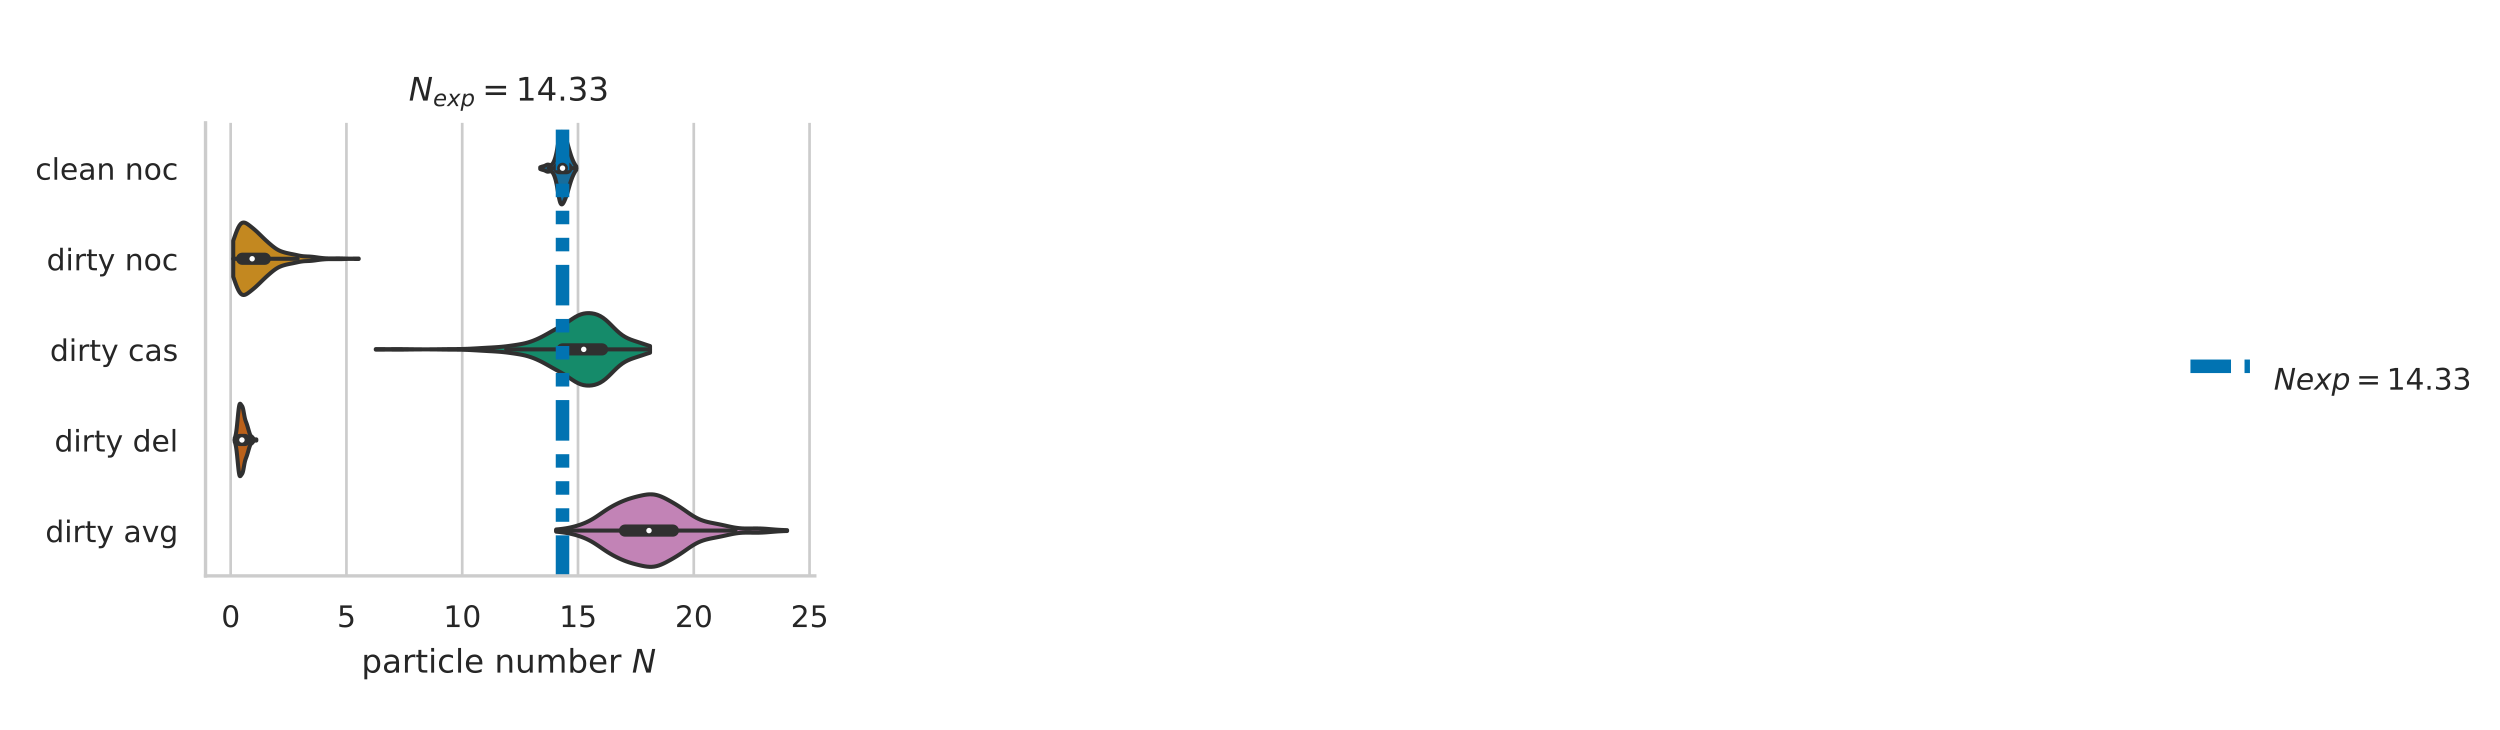 <?xml version="1.0" encoding="UTF-8"?>
<svg xmlns="http://www.w3.org/2000/svg" xmlns:xlink="http://www.w3.org/1999/xlink" width="739.44" height="216" viewBox="0 0 739.44 216">
<rect x="0" y="0" width="739.44" height="216" fill="#808080" stroke="none"/>
<defs>
<g>
<g id="glyph-0-0">
<path d="M 2.797 -5.844 C 2.348 -5.844 2.016 -5.625 1.785 -5.184 C 1.559 -4.742 1.453 -4.082 1.453 -3.203 C 1.453 -2.324 1.559 -1.664 1.785 -1.223 C 2.016 -0.781 2.348 -0.562 2.797 -0.562 C 3.246 -0.562 3.582 -0.781 3.809 -1.223 C 4.031 -1.664 4.145 -2.324 4.145 -3.203 C 4.145 -4.082 4.031 -4.742 3.809 -5.184 C 3.582 -5.625 3.246 -5.844 2.797 -5.844 Z M 2.797 -6.531 C 3.512 -6.531 4.059 -6.238 4.445 -5.676 C 4.824 -5.105 5.016 -4.277 5.016 -3.203 C 5.016 -2.121 4.824 -1.293 4.445 -0.73 C 4.059 -0.168 3.512 0.113 2.789 0.113 C 2.066 0.113 1.523 -0.168 1.145 -0.73 C 0.766 -1.293 0.582 -2.121 0.582 -3.203 C 0.582 -4.277 0.766 -5.105 1.145 -5.676 C 1.523 -6.238 2.078 -6.531 2.797 -6.531 Z M 2.797 -6.531 "/>
</g>
<g id="glyph-0-1">
<path d="M 0.949 -6.414 L 4.355 -6.414 L 4.355 -5.684 L 1.742 -5.684 L 1.742 -4.109 C 1.867 -4.152 1.996 -4.188 2.121 -4.207 C 2.242 -4.223 2.375 -4.242 2.5 -4.242 C 3.211 -4.242 3.773 -4.039 4.199 -3.652 C 4.621 -3.258 4.832 -2.727 4.832 -2.059 C 4.832 -1.363 4.609 -0.828 4.18 -0.449 C 3.75 -0.07 3.141 0.113 2.367 0.113 C 2.094 0.113 1.82 0.09 1.539 0.055 C 1.258 0.008 0.977 -0.055 0.676 -0.148 L 0.676 -1.02 C 0.934 -0.879 1.195 -0.773 1.477 -0.703 C 1.75 -0.633 2.043 -0.605 2.348 -0.605 C 2.844 -0.605 3.238 -0.73 3.527 -0.996 C 3.809 -1.258 3.961 -1.609 3.961 -2.059 C 3.961 -2.5 3.809 -2.852 3.527 -3.113 C 3.238 -3.379 2.844 -3.512 2.348 -3.512 C 2.121 -3.512 1.883 -3.484 1.656 -3.434 C 1.426 -3.379 1.188 -3.301 0.949 -3.195 Z M 0.949 -6.414 "/>
</g>
<g id="glyph-0-2">
<path d="M 1.09 -0.73 L 2.508 -0.73 L 2.508 -5.625 L 0.969 -5.316 L 0.969 -6.105 L 2.5 -6.414 L 3.371 -6.414 L 3.371 -0.73 L 4.789 -0.73 L 4.789 0 L 1.09 0 Z M 1.09 -0.73 "/>
</g>
<g id="glyph-0-3">
<path d="M 1.691 -0.73 L 4.719 -0.73 L 4.719 0 L 0.641 0 L 0.641 -0.73 C 0.969 -1.066 1.418 -1.523 1.988 -2.102 C 2.551 -2.676 2.914 -3.043 3.062 -3.211 C 3.344 -3.52 3.539 -3.785 3.645 -4.004 C 3.75 -4.215 3.809 -4.434 3.809 -4.645 C 3.809 -4.98 3.688 -5.262 3.449 -5.473 C 3.211 -5.684 2.902 -5.801 2.516 -5.801 C 2.242 -5.801 1.953 -5.746 1.656 -5.66 C 1.355 -5.562 1.031 -5.422 0.688 -5.227 L 0.688 -6.105 C 1.039 -6.246 1.363 -6.355 1.664 -6.426 C 1.961 -6.496 2.242 -6.531 2.5 -6.531 C 3.16 -6.531 3.688 -6.363 4.082 -6.027 C 4.48 -5.695 4.68 -5.254 4.68 -4.699 C 4.68 -4.434 4.629 -4.18 4.531 -3.953 C 4.434 -3.715 4.258 -3.434 3.996 -3.113 C 3.926 -3.027 3.695 -2.789 3.309 -2.395 C 2.922 -1.996 2.387 -1.441 1.691 -0.73 Z M 1.691 -0.73 "/>
</g>
<g id="glyph-0-4">
<path d="M 4.293 -4.629 L 4.293 -3.891 C 4.066 -4.012 3.844 -4.102 3.617 -4.164 C 3.387 -4.223 3.168 -4.258 2.938 -4.258 C 2.43 -4.258 2.023 -4.094 1.742 -3.766 C 1.461 -3.441 1.32 -2.984 1.32 -2.402 C 1.32 -1.812 1.461 -1.355 1.742 -1.031 C 2.023 -0.703 2.43 -0.547 2.938 -0.547 C 3.168 -0.547 3.387 -0.57 3.617 -0.633 C 3.844 -0.695 4.066 -0.793 4.293 -0.914 L 4.293 -0.184 C 4.066 -0.078 3.836 0 3.609 0.043 C 3.371 0.09 3.113 0.113 2.852 0.113 C 2.129 0.113 1.547 -0.105 1.125 -0.562 C 0.695 -1.012 0.484 -1.629 0.484 -2.402 C 0.484 -3.188 0.695 -3.801 1.125 -4.25 C 1.559 -4.699 2.148 -4.93 2.902 -4.93 C 3.152 -4.93 3.387 -4.902 3.617 -4.848 C 3.844 -4.797 4.074 -4.727 4.293 -4.629 Z M 4.293 -4.629 "/>
</g>
<g id="glyph-0-5">
<path d="M 0.828 -6.688 L 1.621 -6.688 L 1.621 0 L 0.828 0 Z M 0.828 -6.688 "/>
</g>
<g id="glyph-0-6">
<path d="M 4.945 -2.605 L 4.945 -2.219 L 1.312 -2.219 C 1.348 -1.672 1.504 -1.25 1.805 -0.969 C 2.094 -0.688 2.5 -0.547 3.027 -0.547 C 3.328 -0.547 3.625 -0.582 3.906 -0.652 C 4.188 -0.723 4.48 -0.836 4.762 -0.996 L 4.762 -0.246 C 4.48 -0.125 4.188 -0.027 3.891 0.027 C 3.59 0.078 3.281 0.113 2.984 0.113 C 2.207 0.113 1.602 -0.105 1.152 -0.547 C 0.703 -0.984 0.484 -1.594 0.484 -2.359 C 0.484 -3.141 0.695 -3.766 1.117 -4.234 C 1.539 -4.691 2.121 -4.93 2.844 -4.93 C 3.492 -4.93 4.004 -4.719 4.383 -4.305 C 4.754 -3.879 4.945 -3.316 4.945 -2.605 Z M 4.152 -2.832 C 4.145 -3.266 4.023 -3.609 3.793 -3.871 C 3.555 -4.129 3.238 -4.258 2.852 -4.258 C 2.41 -4.258 2.059 -4.129 1.797 -3.879 C 1.531 -3.633 1.371 -3.281 1.336 -2.832 Z M 4.152 -2.832 "/>
</g>
<g id="glyph-0-7">
<path d="M 3.02 -2.422 C 2.375 -2.422 1.938 -2.34 1.691 -2.199 C 1.441 -2.051 1.32 -1.805 1.32 -1.453 C 1.32 -1.172 1.406 -0.941 1.594 -0.781 C 1.777 -0.617 2.031 -0.535 2.348 -0.535 C 2.789 -0.535 3.141 -0.688 3.406 -1.004 C 3.668 -1.312 3.801 -1.727 3.801 -2.242 L 3.801 -2.422 Z M 4.594 -2.746 L 4.594 0 L 3.801 0 L 3.801 -0.73 C 3.617 -0.43 3.387 -0.219 3.125 -0.09 C 2.859 0.043 2.527 0.113 2.137 0.113 C 1.645 0.113 1.25 -0.02 0.961 -0.289 C 0.668 -0.562 0.527 -0.934 0.527 -1.398 C 0.527 -1.938 0.703 -2.34 1.074 -2.621 C 1.434 -2.895 1.973 -3.035 2.691 -3.035 L 3.801 -3.035 L 3.801 -3.113 C 3.801 -3.477 3.68 -3.758 3.441 -3.961 C 3.203 -4.152 2.867 -4.258 2.438 -4.258 C 2.156 -4.258 1.891 -4.223 1.629 -4.152 C 1.363 -4.082 1.117 -3.988 0.879 -3.863 L 0.879 -4.594 C 1.16 -4.699 1.441 -4.789 1.715 -4.84 C 1.988 -4.895 2.254 -4.93 2.516 -4.93 C 3.211 -4.93 3.73 -4.742 4.074 -4.383 C 4.418 -4.023 4.594 -3.477 4.594 -2.746 Z M 4.594 -2.746 "/>
</g>
<g id="glyph-0-8">
<path d="M 4.832 -2.902 L 4.832 0 L 4.039 0 L 4.039 -2.879 C 4.039 -3.336 3.941 -3.668 3.766 -3.898 C 3.59 -4.129 3.328 -4.242 2.973 -4.242 C 2.543 -4.242 2.207 -4.102 1.961 -3.828 C 1.715 -3.555 1.594 -3.188 1.594 -2.719 L 1.594 0 L 0.801 0 L 0.801 -4.812 L 1.594 -4.812 L 1.594 -4.066 C 1.777 -4.348 1.996 -4.566 2.262 -4.707 C 2.516 -4.848 2.816 -4.93 3.152 -4.93 C 3.695 -4.93 4.117 -4.754 4.398 -4.41 C 4.68 -4.066 4.832 -3.562 4.832 -2.902 Z M 4.832 -2.902 "/>
</g>
<g id="glyph-0-9">
</g>
<g id="glyph-0-10">
<path d="M 2.691 -4.258 C 2.27 -4.258 1.938 -4.094 1.691 -3.758 C 1.441 -3.422 1.32 -2.973 1.32 -2.402 C 1.32 -1.82 1.434 -1.371 1.68 -1.039 C 1.926 -0.703 2.262 -0.547 2.691 -0.547 C 3.113 -0.547 3.449 -0.703 3.695 -1.039 C 3.941 -1.371 4.066 -1.82 4.066 -2.402 C 4.066 -2.965 3.941 -3.422 3.695 -3.758 C 3.449 -4.094 3.113 -4.258 2.691 -4.258 Z M 2.691 -4.93 C 3.379 -4.93 3.914 -4.699 4.312 -4.258 C 4.699 -3.809 4.902 -3.195 4.902 -2.402 C 4.902 -1.609 4.699 -0.996 4.312 -0.555 C 3.914 -0.105 3.379 0.113 2.691 0.113 C 1.996 0.113 1.453 -0.105 1.066 -0.555 C 0.676 -0.996 0.484 -1.609 0.484 -2.402 C 0.484 -3.195 0.676 -3.809 1.066 -4.258 C 1.453 -4.699 1.996 -4.93 2.691 -4.93 Z M 2.691 -4.93 "/>
</g>
<g id="glyph-0-11">
<path d="M 3.996 -4.082 L 3.996 -6.688 L 4.789 -6.688 L 4.789 0 L 3.996 0 L 3.996 -0.723 C 3.828 -0.43 3.617 -0.219 3.363 -0.09 C 3.105 0.043 2.809 0.113 2.457 0.113 C 1.875 0.113 1.398 -0.113 1.031 -0.57 C 0.66 -1.031 0.484 -1.645 0.484 -2.402 C 0.484 -3.16 0.66 -3.766 1.031 -4.234 C 1.398 -4.691 1.875 -4.93 2.457 -4.93 C 2.809 -4.93 3.105 -4.859 3.363 -4.719 C 3.617 -4.574 3.828 -4.363 3.996 -4.082 Z M 1.301 -2.402 C 1.301 -1.82 1.418 -1.363 1.656 -1.031 C 1.891 -0.695 2.219 -0.535 2.641 -0.535 C 3.062 -0.535 3.387 -0.695 3.633 -1.031 C 3.871 -1.363 3.996 -1.82 3.996 -2.402 C 3.996 -2.984 3.871 -3.434 3.633 -3.766 C 3.387 -4.102 3.062 -4.27 2.641 -4.27 C 2.219 -4.27 1.891 -4.102 1.656 -3.766 C 1.418 -3.434 1.301 -2.984 1.301 -2.402 Z M 1.301 -2.402 "/>
</g>
<g id="glyph-0-12">
<path d="M 0.828 -4.812 L 1.621 -4.812 L 1.621 0 L 0.828 0 Z M 0.828 -6.688 L 1.621 -6.688 L 1.621 -5.684 L 0.828 -5.684 Z M 0.828 -6.688 "/>
</g>
<g id="glyph-0-13">
<path d="M 3.617 -4.074 C 3.527 -4.129 3.434 -4.164 3.328 -4.188 C 3.223 -4.207 3.105 -4.223 2.984 -4.223 C 2.535 -4.223 2.191 -4.074 1.953 -3.785 C 1.707 -3.492 1.594 -3.078 1.594 -2.535 L 1.594 0 L 0.801 0 L 0.801 -4.812 L 1.594 -4.812 L 1.594 -4.066 C 1.75 -4.355 1.973 -4.574 2.234 -4.719 C 2.5 -4.859 2.824 -4.93 3.211 -4.93 C 3.266 -4.93 3.328 -4.918 3.398 -4.918 C 3.457 -4.91 3.527 -4.902 3.617 -4.883 Z M 3.617 -4.074 "/>
</g>
<g id="glyph-0-14">
<path d="M 1.609 -6.176 L 1.609 -4.812 L 3.238 -4.812 L 3.238 -4.199 L 1.609 -4.199 L 1.609 -1.586 C 1.609 -1.188 1.664 -0.934 1.77 -0.828 C 1.875 -0.711 2.094 -0.66 2.43 -0.66 L 3.238 -0.66 L 3.238 0 L 2.43 0 C 1.812 0 1.391 -0.113 1.16 -0.344 C 0.934 -0.57 0.82 -0.984 0.82 -1.586 L 0.82 -4.199 L 0.238 -4.199 L 0.238 -4.812 L 0.82 -4.812 L 0.82 -6.176 Z M 1.609 -6.176 "/>
</g>
<g id="glyph-0-15">
<path d="M 2.832 0.441 C 2.605 1.004 2.387 1.383 2.172 1.559 C 1.961 1.734 1.68 1.82 1.328 1.82 L 0.695 1.82 L 0.695 1.16 L 1.16 1.16 C 1.371 1.16 1.539 1.109 1.664 1.004 C 1.785 0.898 1.918 0.66 2.066 0.273 L 2.207 -0.078 L 0.266 -4.812 L 1.102 -4.812 L 2.605 -1.047 L 4.109 -4.812 L 4.945 -4.812 Z M 2.832 0.441 "/>
</g>
<g id="glyph-0-16">
<path d="M 3.898 -4.672 L 3.898 -3.926 C 3.668 -4.031 3.441 -4.117 3.203 -4.18 C 2.957 -4.234 2.711 -4.27 2.457 -4.27 C 2.059 -4.27 1.762 -4.207 1.566 -4.082 C 1.371 -3.961 1.277 -3.785 1.277 -3.547 C 1.277 -3.363 1.348 -3.223 1.488 -3.113 C 1.629 -3.008 1.91 -2.902 2.332 -2.816 L 2.605 -2.754 C 3.168 -2.633 3.562 -2.457 3.801 -2.242 C 4.031 -2.023 4.152 -1.715 4.152 -1.328 C 4.152 -0.879 3.977 -0.527 3.625 -0.273 C 3.273 -0.008 2.781 0.113 2.164 0.113 C 1.902 0.113 1.637 0.09 1.355 0.043 C 1.074 0 0.781 -0.07 0.477 -0.176 L 0.477 -0.996 C 0.766 -0.836 1.055 -0.723 1.336 -0.652 C 1.621 -0.57 1.902 -0.535 2.184 -0.535 C 2.551 -0.535 2.844 -0.598 3.043 -0.723 C 3.238 -0.844 3.344 -1.031 3.344 -1.266 C 3.344 -1.477 3.266 -1.645 3.125 -1.762 C 2.984 -1.875 2.668 -1.988 2.172 -2.094 L 1.902 -2.156 C 1.406 -2.262 1.047 -2.422 0.836 -2.633 C 0.617 -2.844 0.512 -3.133 0.512 -3.512 C 0.512 -3.961 0.668 -4.312 0.984 -4.559 C 1.301 -4.805 1.762 -4.93 2.359 -4.93 C 2.648 -4.93 2.922 -4.902 3.188 -4.859 C 3.441 -4.812 3.68 -4.754 3.898 -4.672 Z M 3.898 -4.672 "/>
</g>
<g id="glyph-0-17">
<path d="M 0.266 -4.812 L 1.102 -4.812 L 2.605 -0.773 L 4.109 -4.812 L 4.945 -4.812 L 3.141 0 L 2.066 0 Z M 0.266 -4.812 "/>
</g>
<g id="glyph-0-18">
<path d="M 3.996 -2.465 C 3.996 -3.027 3.871 -3.477 3.645 -3.793 C 3.406 -4.109 3.07 -4.27 2.648 -4.27 C 2.227 -4.27 1.891 -4.109 1.656 -3.793 C 1.418 -3.477 1.301 -3.027 1.301 -2.465 C 1.301 -1.891 1.418 -1.453 1.656 -1.137 C 1.891 -0.82 2.227 -0.66 2.648 -0.66 C 3.07 -0.66 3.406 -0.82 3.645 -1.137 C 3.871 -1.453 3.996 -1.891 3.996 -2.465 Z M 4.789 -0.598 C 4.789 0.211 4.602 0.82 4.242 1.223 C 3.871 1.621 3.316 1.82 2.57 1.82 C 2.289 1.82 2.031 1.797 1.785 1.762 C 1.539 1.715 1.293 1.656 1.066 1.566 L 1.066 0.801 C 1.293 0.926 1.523 1.012 1.75 1.074 C 1.98 1.137 2.207 1.172 2.445 1.172 C 2.957 1.172 3.344 1.031 3.609 0.766 C 3.863 0.492 3.996 0.09 3.996 -0.457 L 3.996 -0.844 C 3.828 -0.562 3.617 -0.352 3.363 -0.211 C 3.105 -0.07 2.809 0 2.457 0 C 1.855 0 1.383 -0.219 1.02 -0.668 C 0.66 -1.117 0.484 -1.715 0.484 -2.465 C 0.484 -3.203 0.66 -3.801 1.02 -4.25 C 1.383 -4.699 1.855 -4.93 2.457 -4.93 C 2.809 -4.93 3.105 -4.859 3.363 -4.719 C 3.617 -4.574 3.828 -4.363 3.996 -4.082 L 3.996 -4.812 L 4.789 -4.812 Z M 4.789 -0.598 "/>
</g>
<g id="glyph-0-19">
<path d="M 0.934 -3.996 L 6.441 -3.996 L 6.441 -3.273 L 0.934 -3.273 Z M 0.934 -2.242 L 6.441 -2.242 L 6.441 -1.512 L 0.934 -1.512 Z M 0.934 -2.242 "/>
</g>
<g id="glyph-0-20">
<path d="M 3.328 -5.66 L 1.137 -2.234 L 3.328 -2.234 Z M 3.098 -6.414 L 4.188 -6.414 L 4.188 -2.234 L 5.105 -2.234 L 5.105 -1.512 L 4.188 -1.512 L 4.188 0 L 3.328 0 L 3.328 -1.512 L 0.43 -1.512 L 0.43 -2.348 Z M 3.098 -6.414 "/>
</g>
<g id="glyph-0-21">
<path d="M 0.941 -1.09 L 1.848 -1.09 L 1.848 0 L 0.941 0 Z M 0.941 -1.09 "/>
</g>
<g id="glyph-0-22">
<path d="M 3.574 -3.457 C 3.988 -3.371 4.312 -3.188 4.539 -2.902 C 4.77 -2.621 4.895 -2.27 4.895 -1.867 C 4.895 -1.23 4.672 -0.738 4.242 -0.395 C 3.801 -0.055 3.188 0.113 2.387 0.113 C 2.113 0.113 1.832 0.09 1.547 0.035 C 1.266 -0.008 0.969 -0.09 0.668 -0.195 L 0.668 -1.031 C 0.906 -0.891 1.172 -0.781 1.461 -0.711 C 1.742 -0.641 2.043 -0.605 2.359 -0.605 C 2.902 -0.605 3.316 -0.711 3.598 -0.926 C 3.879 -1.137 4.031 -1.453 4.031 -1.867 C 4.031 -2.234 3.898 -2.535 3.633 -2.746 C 3.371 -2.957 3 -3.07 2.527 -3.07 L 1.777 -3.07 L 1.777 -3.785 L 2.562 -3.785 C 2.984 -3.785 3.309 -3.863 3.539 -4.039 C 3.766 -4.207 3.879 -4.453 3.879 -4.777 C 3.879 -5.105 3.758 -5.359 3.527 -5.535 C 3.293 -5.711 2.957 -5.801 2.527 -5.801 C 2.289 -5.801 2.031 -5.773 1.762 -5.719 C 1.488 -5.668 1.188 -5.59 0.863 -5.48 L 0.863 -6.258 C 1.188 -6.344 1.496 -6.414 1.785 -6.461 C 2.066 -6.504 2.34 -6.531 2.605 -6.531 C 3.258 -6.531 3.773 -6.379 4.164 -6.082 C 4.551 -5.781 4.742 -5.375 4.742 -4.867 C 4.742 -4.516 4.637 -4.215 4.434 -3.969 C 4.234 -3.723 3.941 -3.547 3.574 -3.457 Z M 3.574 -3.457 "/>
</g>
<g id="glyph-1-0">
<path d="M 1.738 -0.789 L 1.738 1.988 L 0.875 1.988 L 0.875 -5.25 L 1.738 -5.25 L 1.738 -4.453 C 1.91 -4.762 2.141 -4.992 2.418 -5.145 C 2.699 -5.301 3.035 -5.375 3.418 -5.375 C 4.051 -5.375 4.57 -5.117 4.973 -4.617 C 5.367 -4.109 5.566 -3.445 5.566 -2.621 C 5.566 -1.797 5.367 -1.125 4.973 -0.625 C 4.57 -0.125 4.051 0.125 3.418 0.125 C 3.035 0.125 2.699 0.047 2.418 -0.098 C 2.141 -0.238 1.91 -0.469 1.738 -0.789 Z M 4.676 -2.621 C 4.676 -3.254 4.539 -3.742 4.281 -4.109 C 4.012 -4.473 3.656 -4.656 3.207 -4.656 C 2.746 -4.656 2.391 -4.473 2.133 -4.109 C 1.863 -3.742 1.738 -3.254 1.738 -2.621 C 1.738 -1.988 1.863 -1.488 2.133 -1.125 C 2.391 -0.758 2.746 -0.586 3.207 -0.586 C 3.656 -0.586 4.012 -0.758 4.281 -1.125 C 4.539 -1.488 4.676 -1.988 4.676 -2.621 Z M 4.676 -2.621 "/>
</g>
<g id="glyph-1-1">
<path d="M 3.293 -2.641 C 2.594 -2.641 2.113 -2.555 1.844 -2.398 C 1.574 -2.238 1.441 -1.969 1.441 -1.586 C 1.441 -1.277 1.535 -1.027 1.738 -0.855 C 1.938 -0.672 2.219 -0.586 2.562 -0.586 C 3.043 -0.586 3.426 -0.75 3.715 -1.094 C 4.004 -1.43 4.148 -1.883 4.148 -2.449 L 4.148 -2.641 Z M 5.012 -2.996 L 5.012 0 L 4.148 0 L 4.148 -0.797 C 3.945 -0.469 3.695 -0.238 3.406 -0.098 C 3.121 0.047 2.754 0.125 2.332 0.125 C 1.797 0.125 1.363 -0.02 1.047 -0.316 C 0.73 -0.613 0.574 -1.02 0.574 -1.527 C 0.574 -2.113 0.77 -2.555 1.172 -2.859 C 1.566 -3.16 2.152 -3.312 2.938 -3.312 L 4.148 -3.312 L 4.148 -3.398 C 4.148 -3.793 4.012 -4.098 3.754 -4.32 C 3.496 -4.531 3.129 -4.645 2.66 -4.645 C 2.352 -4.645 2.062 -4.609 1.777 -4.531 C 1.488 -4.453 1.219 -4.348 0.961 -4.215 L 0.961 -5.012 C 1.266 -5.125 1.574 -5.223 1.871 -5.281 C 2.168 -5.336 2.457 -5.375 2.746 -5.375 C 3.504 -5.375 4.07 -5.176 4.445 -4.781 C 4.82 -4.387 5.012 -3.793 5.012 -2.996 Z M 5.012 -2.996 "/>
</g>
<g id="glyph-1-2">
<path d="M 3.945 -4.445 C 3.848 -4.504 3.742 -4.539 3.629 -4.57 C 3.512 -4.59 3.391 -4.609 3.254 -4.609 C 2.766 -4.609 2.391 -4.445 2.133 -4.129 C 1.863 -3.812 1.738 -3.359 1.738 -2.766 L 1.738 0 L 0.875 0 L 0.875 -5.25 L 1.738 -5.25 L 1.738 -4.434 C 1.91 -4.754 2.152 -4.992 2.438 -5.145 C 2.727 -5.301 3.082 -5.375 3.504 -5.375 C 3.562 -5.375 3.629 -5.367 3.707 -5.367 C 3.773 -5.355 3.848 -5.348 3.945 -5.328 Z M 3.945 -4.445 "/>
</g>
<g id="glyph-1-3">
<path d="M 1.758 -6.738 L 1.758 -5.25 L 3.531 -5.25 L 3.531 -4.578 L 1.758 -4.578 L 1.758 -1.727 C 1.758 -1.297 1.812 -1.02 1.93 -0.902 C 2.043 -0.777 2.285 -0.719 2.648 -0.719 L 3.531 -0.719 L 3.531 0 L 2.648 0 C 1.977 0 1.516 -0.125 1.266 -0.375 C 1.02 -0.625 0.895 -1.074 0.895 -1.727 L 0.895 -4.578 L 0.258 -4.578 L 0.258 -5.25 L 0.895 -5.25 L 0.895 -6.738 Z M 1.758 -6.738 "/>
</g>
<g id="glyph-1-4">
<path d="M 0.902 -5.25 L 1.766 -5.25 L 1.766 0 L 0.902 0 Z M 0.902 -7.297 L 1.766 -7.297 L 1.766 -6.203 L 0.902 -6.203 Z M 0.902 -7.297 "/>
</g>
<g id="glyph-1-5">
<path d="M 4.684 -5.051 L 4.684 -4.242 C 4.434 -4.379 4.195 -4.473 3.945 -4.539 C 3.695 -4.609 3.457 -4.645 3.207 -4.645 C 2.648 -4.645 2.207 -4.465 1.902 -4.109 C 1.594 -3.754 1.441 -3.254 1.441 -2.621 C 1.441 -1.977 1.594 -1.477 1.902 -1.125 C 2.207 -0.77 2.648 -0.594 3.207 -0.594 C 3.457 -0.594 3.695 -0.625 3.945 -0.691 C 4.195 -0.758 4.434 -0.863 4.684 -1 L 4.684 -0.203 C 4.434 -0.086 4.188 0 3.938 0.047 C 3.676 0.098 3.398 0.125 3.109 0.125 C 2.324 0.125 1.691 -0.113 1.23 -0.613 C 0.758 -1.105 0.527 -1.777 0.527 -2.621 C 0.527 -3.477 0.758 -4.148 1.23 -4.637 C 1.699 -5.125 2.344 -5.375 3.168 -5.375 C 3.438 -5.375 3.695 -5.348 3.945 -5.289 C 4.195 -5.23 4.445 -5.156 4.684 -5.051 Z M 4.684 -5.051 "/>
</g>
<g id="glyph-1-6">
<path d="M 0.902 -7.297 L 1.766 -7.297 L 1.766 0 L 0.902 0 Z M 0.902 -7.297 "/>
</g>
<g id="glyph-1-7">
<path d="M 5.395 -2.84 L 5.395 -2.418 L 1.43 -2.418 C 1.469 -1.824 1.641 -1.363 1.969 -1.055 C 2.285 -0.75 2.727 -0.594 3.301 -0.594 C 3.629 -0.594 3.957 -0.633 4.262 -0.711 C 4.57 -0.789 4.887 -0.91 5.195 -1.086 L 5.195 -0.27 C 4.887 -0.133 4.57 -0.027 4.242 0.027 C 3.918 0.086 3.582 0.125 3.254 0.125 C 2.41 0.125 1.746 -0.113 1.258 -0.594 C 0.77 -1.074 0.527 -1.738 0.527 -2.574 C 0.527 -3.426 0.758 -4.109 1.219 -4.617 C 1.68 -5.117 2.312 -5.375 3.102 -5.375 C 3.812 -5.375 4.367 -5.145 4.781 -4.695 C 5.184 -4.234 5.395 -3.621 5.395 -2.84 Z M 4.531 -3.09 C 4.523 -3.562 4.387 -3.938 4.137 -4.223 C 3.879 -4.504 3.531 -4.645 3.109 -4.645 C 2.629 -4.645 2.246 -4.504 1.957 -4.234 C 1.672 -3.965 1.496 -3.582 1.461 -3.09 Z M 4.531 -3.09 "/>
</g>
<g id="glyph-1-8">
</g>
<g id="glyph-1-9">
<path d="M 5.27 -3.168 L 5.27 0 L 4.406 0 L 4.406 -3.141 C 4.406 -3.637 4.301 -4.004 4.109 -4.254 C 3.918 -4.504 3.629 -4.629 3.246 -4.629 C 2.773 -4.629 2.41 -4.473 2.141 -4.176 C 1.871 -3.879 1.738 -3.477 1.738 -2.965 L 1.738 0 L 0.875 0 L 0.875 -5.25 L 1.738 -5.25 L 1.738 -4.434 C 1.938 -4.742 2.18 -4.98 2.469 -5.137 C 2.746 -5.289 3.07 -5.375 3.438 -5.375 C 4.031 -5.375 4.492 -5.184 4.801 -4.809 C 5.105 -4.434 5.27 -3.887 5.27 -3.168 Z M 5.27 -3.168 "/>
</g>
<g id="glyph-1-10">
<path d="M 0.816 -2.074 L 0.816 -5.25 L 1.68 -5.25 L 1.68 -2.102 C 1.68 -1.602 1.777 -1.238 1.969 -0.988 C 2.16 -0.738 2.449 -0.613 2.84 -0.613 C 3.301 -0.613 3.676 -0.758 3.945 -1.055 C 4.215 -1.355 4.348 -1.758 4.348 -2.273 L 4.348 -5.25 L 5.211 -5.25 L 5.211 0 L 4.348 0 L 4.348 -0.805 C 4.137 -0.48 3.887 -0.25 3.621 -0.098 C 3.34 0.047 3.023 0.125 2.66 0.125 C 2.055 0.125 1.594 -0.059 1.285 -0.434 C 0.969 -0.797 0.816 -1.344 0.816 -2.074 Z M 2.984 -5.375 Z M 2.984 -5.375 "/>
</g>
<g id="glyph-1-11">
<path d="M 4.992 -4.242 C 5.203 -4.629 5.461 -4.906 5.762 -5.098 C 6.059 -5.281 6.414 -5.375 6.824 -5.375 C 7.363 -5.375 7.785 -5.184 8.082 -4.801 C 8.379 -4.414 8.535 -3.867 8.535 -3.168 L 8.535 0 L 7.672 0 L 7.672 -3.141 C 7.672 -3.637 7.574 -4.012 7.402 -4.262 C 7.219 -4.504 6.949 -4.629 6.586 -4.629 C 6.133 -4.629 5.777 -4.473 5.52 -4.176 C 5.262 -3.879 5.137 -3.477 5.137 -2.965 L 5.137 0 L 4.273 0 L 4.273 -3.141 C 4.273 -3.637 4.176 -4.012 4.004 -4.262 C 3.82 -4.504 3.543 -4.629 3.176 -4.629 C 2.734 -4.629 2.379 -4.473 2.121 -4.176 C 1.863 -3.879 1.738 -3.477 1.738 -2.965 L 1.738 0 L 0.875 0 L 0.875 -5.25 L 1.738 -5.25 L 1.738 -4.434 C 1.93 -4.754 2.168 -4.992 2.449 -5.145 C 2.719 -5.301 3.043 -5.375 3.426 -5.375 C 3.812 -5.375 4.129 -5.281 4.398 -5.09 C 4.664 -4.895 4.859 -4.609 4.992 -4.242 Z M 4.992 -4.242 "/>
</g>
<g id="glyph-1-12">
<path d="M 4.676 -2.621 C 4.676 -3.254 4.539 -3.742 4.281 -4.109 C 4.012 -4.473 3.656 -4.656 3.207 -4.656 C 2.746 -4.656 2.391 -4.473 2.133 -4.109 C 1.863 -3.742 1.738 -3.254 1.738 -2.621 C 1.738 -1.988 1.863 -1.488 2.133 -1.125 C 2.391 -0.758 2.746 -0.586 3.207 -0.586 C 3.656 -0.586 4.012 -0.758 4.281 -1.125 C 4.539 -1.488 4.676 -1.988 4.676 -2.621 Z M 1.738 -4.453 C 1.91 -4.762 2.141 -4.992 2.418 -5.145 C 2.699 -5.301 3.035 -5.375 3.418 -5.375 C 4.051 -5.375 4.57 -5.117 4.973 -4.617 C 5.367 -4.109 5.566 -3.445 5.566 -2.621 C 5.566 -1.797 5.367 -1.125 4.973 -0.625 C 4.57 -0.125 4.051 0.125 3.418 0.125 C 3.035 0.125 2.699 0.047 2.418 -0.098 C 2.141 -0.238 1.91 -0.469 1.738 -0.789 L 1.738 0 L 0.875 0 L 0.875 -7.297 L 1.738 -7.297 Z M 1.738 -4.453 "/>
</g>
<g id="glyph-1-13">
<path d="M 1.02 -4.359 L 7.027 -4.359 L 7.027 -3.57 L 1.02 -3.57 Z M 1.02 -2.449 L 7.027 -2.449 L 7.027 -1.652 L 1.02 -1.652 Z M 1.02 -2.449 "/>
</g>
<g id="glyph-1-14">
<path d="M 1.191 -0.797 L 2.734 -0.797 L 2.734 -6.133 L 1.055 -5.797 L 1.055 -6.664 L 2.727 -7 L 3.676 -7 L 3.676 -0.797 L 5.223 -0.797 L 5.223 0 L 1.191 0 Z M 1.191 -0.797 "/>
</g>
<g id="glyph-1-15">
<path d="M 3.629 -6.172 L 1.238 -2.438 L 3.629 -2.438 Z M 3.379 -7 L 4.57 -7 L 4.57 -2.438 L 5.566 -2.438 L 5.566 -1.652 L 4.57 -1.652 L 4.57 0 L 3.629 0 L 3.629 -1.652 L 0.469 -1.652 L 0.469 -2.562 Z M 3.379 -7 "/>
</g>
<g id="glyph-1-16">
<path d="M 1.027 -1.191 L 2.016 -1.191 L 2.016 0 L 1.027 0 Z M 1.027 -1.191 "/>
</g>
<g id="glyph-1-17">
<path d="M 3.898 -3.773 C 4.348 -3.676 4.703 -3.477 4.953 -3.168 C 5.203 -2.859 5.336 -2.477 5.336 -2.035 C 5.336 -1.344 5.098 -0.805 4.629 -0.434 C 4.148 -0.059 3.477 0.125 2.602 0.125 C 2.305 0.125 1.996 0.098 1.691 0.039 C 1.383 -0.008 1.055 -0.098 0.73 -0.211 L 0.73 -1.125 C 0.988 -0.969 1.277 -0.855 1.594 -0.777 C 1.902 -0.699 2.227 -0.664 2.574 -0.664 C 3.168 -0.664 3.621 -0.777 3.926 -1.008 C 4.234 -1.238 4.398 -1.586 4.398 -2.035 C 4.398 -2.438 4.254 -2.766 3.965 -2.996 C 3.676 -3.227 3.273 -3.352 2.754 -3.352 L 1.938 -3.352 L 1.938 -4.129 L 2.793 -4.129 C 3.254 -4.129 3.609 -4.215 3.859 -4.406 C 4.109 -4.59 4.234 -4.859 4.234 -5.211 C 4.234 -5.566 4.098 -5.848 3.848 -6.039 C 3.59 -6.23 3.227 -6.328 2.754 -6.328 C 2.496 -6.328 2.219 -6.297 1.922 -6.238 C 1.621 -6.184 1.297 -6.098 0.941 -5.98 L 0.941 -6.824 C 1.297 -6.922 1.633 -7 1.949 -7.047 C 2.258 -7.094 2.555 -7.125 2.84 -7.125 C 3.551 -7.125 4.117 -6.961 4.539 -6.633 C 4.965 -6.309 5.176 -5.867 5.176 -5.309 C 5.176 -4.926 5.059 -4.598 4.84 -4.328 C 4.617 -4.062 4.301 -3.867 3.898 -3.773 Z M 3.898 -3.773 "/>
</g>
<g id="glyph-2-0">
<path d="M 1.621 -7 L 2.898 -7 L 4.828 -1 L 6 -7 L 6.922 -7 L 5.559 0 L 4.281 0 L 2.352 -6.039 L 1.18 0 L 0.258 0 Z M 1.621 -7 "/>
</g>
<g id="glyph-3-0">
<path d="M 3.23 -2.164 C 3.23 -2.199 3.238 -2.23 3.246 -2.27 C 3.246 -2.312 3.254 -2.344 3.254 -2.387 C 3.254 -2.656 3.172 -2.863 3.016 -3.016 C 2.855 -3.172 2.648 -3.254 2.379 -3.254 C 2.078 -3.254 1.812 -3.152 1.586 -2.965 C 1.359 -2.773 1.184 -2.508 1.062 -2.164 Z M 3.758 -1.695 L 0.949 -1.695 C 0.934 -1.605 0.922 -1.539 0.922 -1.492 C 0.914 -1.445 0.914 -1.406 0.914 -1.371 C 0.914 -1.062 1.008 -0.828 1.195 -0.664 C 1.383 -0.496 1.645 -0.418 1.988 -0.418 C 2.246 -0.418 2.492 -0.445 2.727 -0.504 C 2.965 -0.559 3.184 -0.645 3.387 -0.766 L 3.273 -0.168 C 3.051 -0.074 2.824 -0.012 2.594 0.027 C 2.367 0.066 2.129 0.086 1.895 0.086 C 1.383 0.086 0.988 -0.035 0.719 -0.277 C 0.445 -0.516 0.309 -0.859 0.309 -1.309 C 0.309 -1.688 0.375 -2.043 0.512 -2.371 C 0.645 -2.703 0.848 -2.996 1.117 -3.258 C 1.285 -3.422 1.484 -3.543 1.719 -3.629 C 1.957 -3.715 2.203 -3.762 2.473 -3.762 C 2.891 -3.762 3.219 -3.637 3.469 -3.387 C 3.711 -3.137 3.836 -2.801 3.836 -2.387 C 3.836 -2.285 3.832 -2.176 3.816 -2.062 C 3.805 -1.941 3.785 -1.82 3.758 -1.695 Z M 3.758 -1.695 "/>
</g>
<g id="glyph-3-1">
<path d="M 4.031 -3.676 L 2.344 -1.875 L 3.379 0 L 2.688 0 L 1.91 -1.457 L 0.559 0 L -0.168 0 L 1.633 -1.934 L 0.672 -3.676 L 1.363 -3.676 L 2.07 -2.344 L 3.301 -3.676 Z M 4.031 -3.676 "/>
</g>
<g id="glyph-3-2">
<path d="M 3.332 -2.266 C 3.332 -2.586 3.258 -2.828 3.125 -3.004 C 2.984 -3.172 2.781 -3.258 2.52 -3.258 C 2.34 -3.258 2.164 -3.211 2.004 -3.117 C 1.84 -3.023 1.695 -2.895 1.574 -2.723 C 1.445 -2.547 1.344 -2.332 1.27 -2.09 C 1.195 -1.848 1.164 -1.605 1.164 -1.363 C 1.164 -1.055 1.23 -0.82 1.371 -0.66 C 1.504 -0.492 1.707 -0.41 1.969 -0.41 C 2.156 -0.41 2.332 -0.449 2.492 -0.543 C 2.656 -0.633 2.797 -0.758 2.918 -0.934 C 3.039 -1.109 3.137 -1.324 3.219 -1.566 C 3.293 -1.809 3.332 -2.043 3.332 -2.266 Z M 1.465 -3.117 C 1.625 -3.328 1.812 -3.488 2.035 -3.594 C 2.25 -3.703 2.5 -3.762 2.77 -3.762 C 3.145 -3.762 3.434 -3.637 3.641 -3.395 C 3.852 -3.145 3.957 -2.801 3.957 -2.359 C 3.957 -1.996 3.891 -1.645 3.762 -1.316 C 3.629 -0.988 3.449 -0.691 3.207 -0.438 C 3.043 -0.262 2.855 -0.129 2.656 -0.039 C 2.453 0.039 2.238 0.086 2.016 0.086 C 1.754 0.086 1.531 0.035 1.359 -0.066 C 1.184 -0.176 1.047 -0.336 0.961 -0.551 L 0.586 1.391 L -0.012 1.391 L 0.969 -3.676 L 1.574 -3.676 Z M 1.465 -3.117 "/>
</g>
<g id="glyph-4-0">
<path d="M 1.488 -6.414 L 2.656 -6.414 L 4.426 -0.914 L 5.5 -6.414 L 6.344 -6.414 L 5.094 0 L 3.926 0 L 2.156 -5.535 L 1.082 0 L 0.238 0 Z M 1.488 -6.414 "/>
</g>
<g id="glyph-4-1">
<path d="M 4.234 -2.832 C 4.234 -2.879 4.242 -2.922 4.25 -2.973 C 4.25 -3.027 4.258 -3.07 4.258 -3.125 C 4.258 -3.477 4.152 -3.75 3.953 -3.953 C 3.738 -4.152 3.469 -4.258 3.113 -4.258 C 2.719 -4.258 2.375 -4.129 2.078 -3.879 C 1.777 -3.633 1.547 -3.281 1.391 -2.832 Z M 4.918 -2.219 L 1.242 -2.219 C 1.223 -2.102 1.207 -2.016 1.207 -1.953 C 1.195 -1.891 1.195 -1.84 1.195 -1.797 C 1.195 -1.391 1.32 -1.082 1.566 -0.871 C 1.812 -0.652 2.156 -0.547 2.605 -0.547 C 2.938 -0.547 3.266 -0.582 3.574 -0.66 C 3.879 -0.73 4.172 -0.844 4.434 -1.004 L 4.285 -0.219 C 3.996 -0.098 3.695 -0.02 3.398 0.035 C 3.098 0.09 2.789 0.113 2.48 0.113 C 1.812 0.113 1.293 -0.043 0.941 -0.359 C 0.582 -0.676 0.406 -1.125 0.406 -1.715 C 0.406 -2.207 0.492 -2.676 0.668 -3.105 C 0.844 -3.539 1.109 -3.926 1.461 -4.27 C 1.68 -4.48 1.945 -4.637 2.254 -4.754 C 2.562 -4.867 2.887 -4.93 3.238 -4.93 C 3.785 -4.93 4.215 -4.762 4.539 -4.434 C 4.859 -4.109 5.023 -3.668 5.023 -3.125 C 5.023 -2.992 5.016 -2.852 5 -2.703 C 4.98 -2.543 4.953 -2.387 4.918 -2.219 Z M 4.918 -2.219 "/>
</g>
<g id="glyph-4-2">
<path d="M 5.281 -4.812 L 3.07 -2.457 L 4.426 0 L 3.52 0 L 2.5 -1.91 L 0.73 0 L -0.219 0 L 2.137 -2.535 L 0.879 -4.812 L 1.785 -4.812 L 2.711 -3.07 L 4.32 -4.812 Z M 5.281 -4.812 "/>
</g>
<g id="glyph-4-3">
<path d="M 4.363 -2.965 C 4.363 -3.387 4.27 -3.703 4.094 -3.934 C 3.906 -4.152 3.645 -4.27 3.301 -4.27 C 3.062 -4.27 2.832 -4.207 2.621 -4.082 C 2.41 -3.961 2.219 -3.793 2.059 -3.562 C 1.891 -3.336 1.762 -3.055 1.664 -2.738 C 1.566 -2.422 1.523 -2.102 1.523 -1.785 C 1.523 -1.383 1.609 -1.074 1.797 -0.863 C 1.973 -0.641 2.234 -0.535 2.578 -0.535 C 2.824 -0.535 3.055 -0.59 3.266 -0.711 C 3.477 -0.828 3.66 -0.996 3.82 -1.223 C 3.977 -1.453 4.109 -1.734 4.215 -2.051 C 4.312 -2.367 4.363 -2.676 4.363 -2.965 Z M 1.918 -4.082 C 2.129 -4.355 2.375 -4.566 2.668 -4.707 C 2.949 -4.848 3.273 -4.93 3.625 -4.93 C 4.117 -4.93 4.496 -4.762 4.77 -4.445 C 5.043 -4.117 5.184 -3.668 5.184 -3.09 C 5.184 -2.613 5.094 -2.156 4.93 -1.727 C 4.754 -1.293 4.516 -0.906 4.199 -0.57 C 3.988 -0.344 3.738 -0.168 3.477 -0.055 C 3.211 0.055 2.93 0.113 2.641 0.113 C 2.297 0.113 2.008 0.043 1.777 -0.09 C 1.547 -0.23 1.371 -0.441 1.258 -0.723 L 0.766 1.82 L -0.02 1.82 L 1.266 -4.812 L 2.059 -4.812 Z M 1.918 -4.082 "/>
</g>
</g>
<clipPath id="clip-0">
<path clip-rule="nonzero" d="M 67 36.336 L 69 36.336 L 69 170.332 L 67 170.332 Z M 67 36.336 "/>
</clipPath>
<clipPath id="clip-1">
<path clip-rule="nonzero" d="M 102 36.336 L 103 36.336 L 103 170.332 L 102 170.332 Z M 102 36.336 "/>
</clipPath>
<clipPath id="clip-2">
<path clip-rule="nonzero" d="M 136 36.336 L 138 36.336 L 138 170.332 L 136 170.332 Z M 136 36.336 "/>
</clipPath>
<clipPath id="clip-3">
<path clip-rule="nonzero" d="M 170 36.336 L 172 36.336 L 172 170.332 L 170 170.332 Z M 170 36.336 "/>
</clipPath>
<clipPath id="clip-4">
<path clip-rule="nonzero" d="M 204 36.336 L 206 36.336 L 206 170.332 L 204 170.332 Z M 204 36.336 "/>
</clipPath>
<clipPath id="clip-5">
<path clip-rule="nonzero" d="M 239 36.336 L 240 36.336 L 240 170.332 L 239 170.332 Z M 239 36.336 "/>
</clipPath>
<clipPath id="clip-6">
<path clip-rule="nonzero" d="M 164 36.336 L 169 36.336 L 169 170.332 L 164 170.332 Z M 164 36.336 "/>
</clipPath>
</defs>
<path fill-rule="nonzero" fill="rgb(100%, 100%, 100%)" fill-opacity="1" d="M 0 216 L 739.441 216 L 739.441 0 L 0 0 Z M 0 216 "/>
<path fill-rule="nonzero" fill="rgb(100%, 100%, 100%)" fill-opacity="1" d="M 60.793 170.332 L 240.992 170.332 L 240.992 36.336 L 60.793 36.336 Z M 60.793 170.332 "/>
<g clip-path="url(#clip-0)">
<path fill="none" stroke-width="0.8" stroke-linecap="round" stroke-linejoin="round" stroke="rgb(79.999%, 79.999%, 79.999%)" stroke-opacity="1" stroke-miterlimit="10" d="M 68.223 45.668 L 68.223 179.664 " transform="matrix(1, 0, 0, -1, 0, 216)"/>
</g>
<g fill="rgb(14.999%, 14.999%, 14.999%)" fill-opacity="1">
<use xlink:href="#glyph-0-0" x="65.44" y="185.476"/>
</g>
<g clip-path="url(#clip-1)">
<path fill="none" stroke-width="0.8" stroke-linecap="round" stroke-linejoin="round" stroke="rgb(79.999%, 79.999%, 79.999%)" stroke-opacity="1" stroke-miterlimit="10" d="M 102.465 45.668 L 102.465 179.664 " transform="matrix(1, 0, 0, -1, 0, 216)"/>
</g>
<g fill="rgb(14.999%, 14.999%, 14.999%)" fill-opacity="1">
<use xlink:href="#glyph-0-1" x="99.685" y="185.476"/>
</g>
<g clip-path="url(#clip-2)">
<path fill="none" stroke-width="0.8" stroke-linecap="round" stroke-linejoin="round" stroke="rgb(79.999%, 79.999%, 79.999%)" stroke-opacity="1" stroke-miterlimit="10" d="M 136.711 45.668 L 136.711 179.664 " transform="matrix(1, 0, 0, -1, 0, 216)"/>
</g>
<g fill="rgb(14.999%, 14.999%, 14.999%)" fill-opacity="1">
<use xlink:href="#glyph-0-2" x="131.149" y="185.476"/>
<use xlink:href="#glyph-0-0" x="136.745" y="185.476"/>
</g>
<g clip-path="url(#clip-3)">
<path fill="none" stroke-width="0.8" stroke-linecap="round" stroke-linejoin="round" stroke="rgb(79.999%, 79.999%, 79.999%)" stroke-opacity="1" stroke-miterlimit="10" d="M 170.957 45.668 L 170.957 179.664 " transform="matrix(1, 0, 0, -1, 0, 216)"/>
</g>
<g fill="rgb(14.999%, 14.999%, 14.999%)" fill-opacity="1">
<use xlink:href="#glyph-0-2" x="165.393" y="185.476"/>
<use xlink:href="#glyph-0-1" x="170.99" y="185.476"/>
</g>
<g clip-path="url(#clip-4)">
<path fill="none" stroke-width="0.8" stroke-linecap="round" stroke-linejoin="round" stroke="rgb(79.999%, 79.999%, 79.999%)" stroke-opacity="1" stroke-miterlimit="10" d="M 205.199 45.668 L 205.199 179.664 " transform="matrix(1, 0, 0, -1, 0, 216)"/>
</g>
<g fill="rgb(14.999%, 14.999%, 14.999%)" fill-opacity="1">
<use xlink:href="#glyph-0-3" x="199.638" y="185.476"/>
<use xlink:href="#glyph-0-0" x="205.235" y="185.476"/>
</g>
<g clip-path="url(#clip-5)">
<path fill="none" stroke-width="0.8" stroke-linecap="round" stroke-linejoin="round" stroke="rgb(79.999%, 79.999%, 79.999%)" stroke-opacity="1" stroke-miterlimit="10" d="M 239.445 45.668 L 239.445 179.664 " transform="matrix(1, 0, 0, -1, 0, 216)"/>
</g>
<g fill="rgb(14.999%, 14.999%, 14.999%)" fill-opacity="1">
<use xlink:href="#glyph-0-3" x="233.883" y="185.476"/>
<use xlink:href="#glyph-0-1" x="239.48" y="185.476"/>
</g>
<g fill="rgb(14.999%, 14.999%, 14.999%)" fill-opacity="1">
<use xlink:href="#glyph-1-0" x="106.894" y="198.945"/>
</g>
<g fill="rgb(14.999%, 14.999%, 14.999%)" fill-opacity="1">
<use xlink:href="#glyph-1-1" x="113.003" y="198.945"/>
</g>
<g fill="rgb(14.999%, 14.999%, 14.999%)" fill-opacity="1">
<use xlink:href="#glyph-1-2" x="118.901" y="198.945"/>
</g>
<g fill="rgb(14.999%, 14.999%, 14.999%)" fill-opacity="1">
<use xlink:href="#glyph-1-3" x="122.858" y="198.945"/>
</g>
<g fill="rgb(14.999%, 14.999%, 14.999%)" fill-opacity="1">
<use xlink:href="#glyph-1-4" x="126.632" y="198.945"/>
</g>
<g fill="rgb(14.999%, 14.999%, 14.999%)" fill-opacity="1">
<use xlink:href="#glyph-1-5" x="129.306" y="198.945"/>
</g>
<g fill="rgb(14.999%, 14.999%, 14.999%)" fill-opacity="1">
<use xlink:href="#glyph-1-6" x="134.598" y="198.945"/>
</g>
<g fill="rgb(14.999%, 14.999%, 14.999%)" fill-opacity="1">
<use xlink:href="#glyph-1-7" x="137.272" y="198.945"/>
</g>
<g fill="rgb(14.999%, 14.999%, 14.999%)" fill-opacity="1">
<use xlink:href="#glyph-1-8" x="143.194" y="198.945"/>
</g>
<g fill="rgb(14.999%, 14.999%, 14.999%)" fill-opacity="1">
<use xlink:href="#glyph-1-9" x="146.254" y="198.945"/>
</g>
<g fill="rgb(14.999%, 14.999%, 14.999%)" fill-opacity="1">
<use xlink:href="#glyph-1-10" x="152.354" y="198.945"/>
</g>
<g fill="rgb(14.999%, 14.999%, 14.999%)" fill-opacity="1">
<use xlink:href="#glyph-1-11" x="158.454" y="198.945"/>
</g>
<g fill="rgb(14.999%, 14.999%, 14.999%)" fill-opacity="1">
<use xlink:href="#glyph-1-12" x="167.83" y="198.945"/>
</g>
<g fill="rgb(14.999%, 14.999%, 14.999%)" fill-opacity="1">
<use xlink:href="#glyph-1-7" x="173.94" y="198.945"/>
</g>
<g fill="rgb(14.999%, 14.999%, 14.999%)" fill-opacity="1">
<use xlink:href="#glyph-1-2" x="179.861" y="198.945"/>
</g>
<g fill="rgb(14.999%, 14.999%, 14.999%)" fill-opacity="1">
<use xlink:href="#glyph-1-8" x="183.818" y="198.945"/>
</g>
<g fill="rgb(14.999%, 14.999%, 14.999%)" fill-opacity="1">
<use xlink:href="#glyph-2-0" x="186.878" y="198.945"/>
</g>
<g fill="rgb(14.999%, 14.999%, 14.999%)" fill-opacity="1">
<use xlink:href="#glyph-0-4" x="10.446" y="53.157"/>
<use xlink:href="#glyph-0-5" x="15.286" y="53.157"/>
<use xlink:href="#glyph-0-6" x="17.733" y="53.157"/>
<use xlink:href="#glyph-0-7" x="23.145" y="53.157"/>
<use xlink:href="#glyph-0-8" x="28.539" y="53.157"/>
<use xlink:href="#glyph-0-9" x="34.118" y="53.157"/>
<use xlink:href="#glyph-0-8" x="36.917" y="53.157"/>
<use xlink:href="#glyph-0-10" x="42.496" y="53.157"/>
<use xlink:href="#glyph-0-4" x="47.881" y="53.157"/>
</g>
<g fill="rgb(14.999%, 14.999%, 14.999%)" fill-opacity="1">
<use xlink:href="#glyph-0-11" x="13.79" y="79.957"/>
<use xlink:href="#glyph-0-12" x="19.378" y="79.957"/>
<use xlink:href="#glyph-0-13" x="21.824" y="79.957"/>
<use xlink:href="#glyph-0-14" x="25.441" y="79.957"/>
<use xlink:href="#glyph-0-15" x="28.891" y="79.957"/>
<use xlink:href="#glyph-0-9" x="34.1" y="79.957"/>
<use xlink:href="#glyph-0-8" x="36.899" y="79.957"/>
<use xlink:href="#glyph-0-10" x="42.478" y="79.957"/>
<use xlink:href="#glyph-0-4" x="47.863" y="79.957"/>
</g>
<g fill="rgb(14.999%, 14.999%, 14.999%)" fill-opacity="1">
<use xlink:href="#glyph-0-11" x="14.774" y="106.756"/>
<use xlink:href="#glyph-0-12" x="20.362" y="106.756"/>
<use xlink:href="#glyph-0-13" x="22.809" y="106.756"/>
<use xlink:href="#glyph-0-14" x="26.425" y="106.756"/>
<use xlink:href="#glyph-0-15" x="29.875" y="106.756"/>
<use xlink:href="#glyph-0-9" x="35.085" y="106.756"/>
<use xlink:href="#glyph-0-4" x="37.883" y="106.756"/>
<use xlink:href="#glyph-0-7" x="42.723" y="106.756"/>
<use xlink:href="#glyph-0-16" x="48.117" y="106.756"/>
</g>
<g fill="rgb(14.999%, 14.999%, 14.999%)" fill-opacity="1">
<use xlink:href="#glyph-0-11" x="16.118" y="133.555"/>
<use xlink:href="#glyph-0-12" x="21.706" y="133.555"/>
<use xlink:href="#glyph-0-13" x="24.152" y="133.555"/>
<use xlink:href="#glyph-0-14" x="27.769" y="133.555"/>
<use xlink:href="#glyph-0-15" x="31.219" y="133.555"/>
<use xlink:href="#glyph-0-9" x="36.428" y="133.555"/>
<use xlink:href="#glyph-0-11" x="39.227" y="133.555"/>
<use xlink:href="#glyph-0-6" x="44.815" y="133.555"/>
<use xlink:href="#glyph-0-5" x="50.227" y="133.555"/>
</g>
<g fill="rgb(14.999%, 14.999%, 14.999%)" fill-opacity="1">
<use xlink:href="#glyph-0-11" x="13.415" y="160.354"/>
<use xlink:href="#glyph-0-12" x="19.003" y="160.354"/>
<use xlink:href="#glyph-0-13" x="21.449" y="160.354"/>
<use xlink:href="#glyph-0-14" x="25.066" y="160.354"/>
<use xlink:href="#glyph-0-15" x="28.516" y="160.354"/>
<use xlink:href="#glyph-0-9" x="33.725" y="160.354"/>
<use xlink:href="#glyph-0-7" x="36.524" y="160.354"/>
<use xlink:href="#glyph-0-17" x="41.918" y="160.354"/>
<use xlink:href="#glyph-0-18" x="47.128" y="160.354"/>
</g>
<path fill-rule="nonzero" fill="rgb(9.068%, 42.598%, 61.127%)" fill-opacity="1" stroke-width="1.2" stroke-linecap="butt" stroke-linejoin="round" stroke="rgb(18.823%, 18.823%, 18.823%)" stroke-opacity="1" stroke-miterlimit="10" d="M 159.789 166.016 L 159.789 166.516 L 159.898 166.555 L 160.004 166.598 L 160.113 166.637 L 160.219 166.676 L 160.438 166.746 L 160.543 166.773 L 160.652 166.801 L 160.758 166.832 L 160.867 166.859 L 160.973 166.895 L 161.082 166.934 L 161.188 166.98 L 161.297 167.031 L 161.402 167.086 L 161.512 167.145 L 161.621 167.195 L 161.727 167.242 L 161.836 167.277 L 161.941 167.297 L 162.051 167.305 L 162.156 167.301 L 162.266 167.285 L 162.371 167.262 L 162.48 167.234 L 162.586 167.211 L 162.695 167.191 L 162.805 167.188 L 162.91 167.195 L 163.02 167.223 L 163.125 167.273 L 163.234 167.348 L 163.34 167.445 L 163.449 167.574 L 163.555 167.727 L 163.664 167.91 L 163.77 168.121 L 163.879 168.363 L 163.988 168.633 L 164.094 168.934 L 164.203 169.27 L 164.309 169.641 L 164.418 170.055 L 164.523 170.516 L 164.633 171.02 L 164.738 171.57 L 164.848 172.164 L 164.953 172.785 L 165.062 173.422 L 165.172 174.055 L 165.277 174.66 L 165.387 175.215 L 165.492 175.703 L 165.602 176.117 L 165.707 176.441 L 165.816 176.688 L 165.922 176.855 L 166.031 176.949 L 166.137 176.984 L 166.246 176.965 L 166.355 176.898 L 166.461 176.789 L 166.57 176.645 L 166.676 176.469 L 166.785 176.27 L 166.891 176.051 L 167 175.816 L 167.105 175.566 L 167.215 175.305 L 167.32 175.035 L 167.43 174.75 L 167.539 174.449 L 167.645 174.133 L 167.754 173.801 L 167.859 173.453 L 167.969 173.094 L 168.074 172.723 L 168.184 172.352 L 168.289 171.977 L 168.398 171.605 L 168.504 171.242 L 168.613 170.883 L 168.723 170.539 L 168.828 170.203 L 168.938 169.883 L 169.043 169.578 L 169.152 169.289 L 169.258 169.012 L 169.367 168.75 L 169.473 168.5 L 169.582 168.266 L 169.688 168.039 L 169.797 167.824 L 169.906 167.621 L 170.012 167.43 L 170.121 167.25 L 170.227 167.086 L 170.336 166.938 L 170.441 166.805 L 170.441 165.723 L 170.336 165.59 L 170.227 165.441 L 170.121 165.277 L 170.012 165.098 L 169.906 164.906 L 169.797 164.703 L 169.688 164.488 L 169.582 164.262 L 169.473 164.027 L 169.367 163.777 L 169.258 163.516 L 169.152 163.242 L 169.043 162.949 L 168.938 162.645 L 168.828 162.324 L 168.723 161.992 L 168.613 161.645 L 168.504 161.289 L 168.398 160.922 L 168.289 160.551 L 168.184 160.18 L 168.074 159.805 L 167.969 159.438 L 167.859 159.078 L 167.754 158.73 L 167.645 158.398 L 167.539 158.078 L 167.43 157.781 L 167.32 157.496 L 167.215 157.223 L 167.105 156.961 L 167 156.715 L 166.891 156.477 L 166.785 156.258 L 166.676 156.059 L 166.57 155.883 L 166.461 155.738 L 166.355 155.633 L 166.246 155.562 L 166.137 155.543 L 166.031 155.578 L 165.922 155.676 L 165.816 155.84 L 165.707 156.086 L 165.602 156.414 L 165.492 156.824 L 165.387 157.312 L 165.277 157.871 L 165.172 158.477 L 165.062 159.105 L 164.953 159.742 L 164.848 160.367 L 164.738 160.957 L 164.633 161.508 L 164.523 162.016 L 164.418 162.473 L 164.309 162.887 L 164.203 163.258 L 164.094 163.594 L 163.988 163.895 L 163.879 164.164 L 163.77 164.406 L 163.664 164.617 L 163.555 164.801 L 163.449 164.953 L 163.34 165.082 L 163.234 165.18 L 163.125 165.254 L 163.02 165.305 L 162.91 165.332 L 162.805 165.344 L 162.695 165.336 L 162.586 165.316 L 162.48 165.293 L 162.371 165.266 L 162.266 165.246 L 162.156 165.227 L 162.051 165.223 L 161.941 165.23 L 161.836 165.254 L 161.727 165.289 L 161.621 165.332 L 161.402 165.441 L 161.297 165.496 L 161.188 165.547 L 161.082 165.594 L 160.973 165.633 L 160.867 165.668 L 160.758 165.699 L 160.652 165.727 L 160.543 165.754 L 160.438 165.785 L 160.328 165.816 L 160.219 165.852 L 160.113 165.891 L 160.004 165.93 L 159.898 165.973 Z M 159.789 166.016 " transform="matrix(1, 0, 0, -1, 0, 216)"/>
<path fill-rule="nonzero" fill="rgb(76.421%, 53.186%, 12.598%)" fill-opacity="1" stroke-width="1.2" stroke-linecap="butt" stroke-linejoin="round" stroke="rgb(18.823%, 18.823%, 18.823%)" stroke-opacity="1" stroke-miterlimit="10" d="M 68.984 134.137 L 68.984 144.793 L 69.359 145.871 L 69.734 146.922 L 70.109 147.887 L 70.484 148.711 L 70.859 149.359 L 71.234 149.82 L 71.609 150.086 L 71.984 150.184 L 72.359 150.145 L 72.734 150 L 73.109 149.785 L 73.484 149.527 L 73.859 149.25 L 74.23 148.957 L 74.605 148.656 L 74.98 148.348 L 75.355 148.027 L 75.73 147.695 L 76.105 147.352 L 76.48 146.992 L 76.855 146.629 L 77.605 145.895 L 77.98 145.531 L 78.355 145.176 L 78.73 144.828 L 79.48 144.156 L 79.855 143.832 L 80.23 143.516 L 80.605 143.207 L 80.98 142.914 L 81.355 142.637 L 81.73 142.383 L 82.105 142.156 L 82.48 141.957 L 82.855 141.785 L 83.23 141.633 L 83.605 141.504 L 83.98 141.387 L 84.355 141.281 L 84.73 141.184 L 85.105 141.098 L 85.48 141.016 L 86.23 140.867 L 86.605 140.797 L 86.977 140.719 L 87.352 140.641 L 88.102 140.477 L 88.477 140.398 L 88.852 140.328 L 89.227 140.27 L 89.602 140.223 L 89.977 140.191 L 90.352 140.168 L 90.727 140.148 L 91.477 140.117 L 91.852 140.094 L 92.227 140.062 L 92.602 140.023 L 92.977 139.977 L 93.727 139.875 L 94.102 139.82 L 94.852 139.727 L 95.227 139.688 L 95.602 139.652 L 95.977 139.621 L 96.352 139.598 L 96.727 139.582 L 97.102 139.57 L 97.477 139.562 L 97.852 139.559 L 99.727 139.578 L 100.098 139.578 L 100.473 139.574 L 101.223 139.559 L 101.598 139.547 L 101.973 139.539 L 102.348 139.527 L 103.098 139.512 L 103.473 139.508 L 103.848 139.508 L 106.098 139.531 L 106.098 139.402 L 105.723 139.402 L 103.848 139.422 L 103.473 139.422 L 102.723 139.414 L 102.348 139.402 L 101.973 139.395 L 101.223 139.371 L 100.473 139.355 L 99.352 139.355 L 97.852 139.371 L 97.102 139.363 L 96.352 139.332 L 95.977 139.309 L 95.227 139.246 L 94.477 139.16 L 93.727 139.059 L 93.352 139.004 L 92.977 138.953 L 92.602 138.906 L 92.227 138.867 L 91.852 138.836 L 91.477 138.812 L 90.352 138.766 L 89.977 138.742 L 89.602 138.707 L 89.227 138.66 L 88.852 138.602 L 88.477 138.531 L 88.102 138.453 L 87.352 138.289 L 86.977 138.211 L 86.605 138.133 L 86.23 138.062 L 85.48 137.914 L 85.105 137.832 L 84.73 137.746 L 84.355 137.648 L 83.98 137.543 L 83.605 137.43 L 83.23 137.297 L 82.855 137.145 L 82.48 136.973 L 82.105 136.773 L 81.73 136.547 L 81.355 136.293 L 80.98 136.02 L 80.605 135.723 L 80.23 135.418 L 79.855 135.098 L 79.48 134.773 L 79.105 134.441 L 78.73 134.102 L 78.355 133.754 L 77.98 133.398 L 77.605 133.035 L 76.855 132.301 L 76.48 131.938 L 76.105 131.582 L 75.73 131.234 L 75.355 130.902 L 74.98 130.582 L 74.605 130.273 L 74.23 129.973 L 73.859 129.68 L 73.484 129.402 L 73.109 129.145 L 72.734 128.93 L 72.359 128.785 L 71.984 128.746 L 71.609 128.844 L 71.234 129.113 L 70.859 129.57 L 70.484 130.219 L 70.109 131.043 L 69.734 132.008 L 69.359 133.059 Z M 68.984 134.137 " transform="matrix(1, 0, 0, -1, 0, 216)"/>
<path fill-rule="nonzero" fill="rgb(8.43%, 54.314%, 41.666%)" fill-opacity="1" stroke-width="1.2" stroke-linecap="butt" stroke-linejoin="round" stroke="rgb(18.823%, 18.823%, 18.823%)" stroke-opacity="1" stroke-miterlimit="10" d="M 111.145 112.59 L 111.145 112.742 L 111.965 112.742 L 112.785 112.738 L 113.602 112.738 L 114.422 112.734 L 115.242 112.734 L 116.062 112.738 L 116.879 112.738 L 117.699 112.742 L 118.52 112.742 L 119.34 112.734 L 120.156 112.727 L 121.797 112.703 L 122.617 112.695 L 123.438 112.684 L 124.254 112.68 L 125.895 112.672 L 126.715 112.676 L 127.531 112.68 L 128.352 112.684 L 129.992 112.707 L 130.809 112.719 L 131.629 112.73 L 133.27 112.746 L 134.086 112.75 L 134.906 112.754 L 135.727 112.762 L 136.547 112.773 L 137.363 112.797 L 138.184 112.824 L 139.004 112.859 L 139.824 112.902 L 140.641 112.949 L 141.461 112.996 L 142.281 113.047 L 143.102 113.094 L 143.918 113.141 L 144.738 113.184 L 145.559 113.23 L 146.379 113.281 L 147.195 113.336 L 148.016 113.398 L 148.836 113.477 L 149.656 113.566 L 150.477 113.672 L 151.293 113.785 L 152.113 113.902 L 152.934 114.027 L 153.754 114.164 L 154.57 114.316 L 155.391 114.5 L 156.211 114.723 L 157.031 114.984 L 157.848 115.285 L 158.668 115.625 L 159.488 116 L 160.309 116.406 L 161.125 116.844 L 161.945 117.297 L 163.586 118.227 L 164.402 118.68 L 165.223 119.129 L 166.043 119.59 L 166.863 120.078 L 167.68 120.605 L 169.32 121.707 L 170.141 122.223 L 170.957 122.664 L 171.777 123.008 L 172.598 123.238 L 173.418 123.359 L 174.234 123.387 L 175.055 123.32 L 175.875 123.164 L 176.695 122.902 L 177.512 122.527 L 178.332 122.02 L 179.152 121.387 L 179.973 120.648 L 180.793 119.84 L 181.609 119.012 L 182.43 118.215 L 183.25 117.492 L 184.07 116.863 L 184.887 116.348 L 185.707 115.922 L 186.527 115.574 L 187.348 115.277 L 188.164 115.004 L 189.805 114.465 L 190.625 114.188 L 191.441 113.914 L 192.262 113.652 L 192.262 111.68 L 191.441 111.418 L 190.625 111.145 L 189.805 110.867 L 188.164 110.328 L 187.348 110.055 L 186.527 109.758 L 185.707 109.41 L 184.887 108.984 L 184.07 108.469 L 183.25 107.84 L 182.43 107.117 L 181.609 106.32 L 180.793 105.492 L 179.973 104.684 L 179.152 103.945 L 178.332 103.312 L 177.512 102.805 L 176.695 102.43 L 175.875 102.168 L 175.055 102.012 L 174.234 101.945 L 173.418 101.973 L 172.598 102.094 L 171.777 102.324 L 170.957 102.668 L 170.141 103.109 L 169.32 103.625 L 167.68 104.727 L 166.863 105.254 L 166.043 105.742 L 165.223 106.203 L 164.402 106.652 L 163.586 107.105 L 161.945 108.035 L 161.125 108.488 L 160.309 108.926 L 159.488 109.332 L 158.668 109.707 L 157.848 110.047 L 157.031 110.348 L 156.211 110.609 L 155.391 110.832 L 154.57 111.016 L 153.754 111.168 L 152.934 111.305 L 152.113 111.43 L 151.293 111.547 L 150.477 111.66 L 149.656 111.766 L 148.836 111.855 L 148.016 111.934 L 147.195 111.996 L 146.379 112.051 L 145.559 112.102 L 144.738 112.145 L 143.918 112.191 L 143.102 112.238 L 142.281 112.285 L 141.461 112.336 L 140.641 112.383 L 139.824 112.43 L 139.004 112.473 L 138.184 112.508 L 137.363 112.535 L 136.547 112.559 L 135.727 112.57 L 134.906 112.578 L 134.086 112.582 L 133.27 112.586 L 131.629 112.602 L 130.809 112.613 L 129.992 112.625 L 128.352 112.648 L 127.531 112.652 L 126.715 112.656 L 125.895 112.66 L 124.254 112.652 L 123.438 112.648 L 122.617 112.637 L 121.797 112.629 L 120.156 112.605 L 119.34 112.594 L 118.52 112.59 L 117.699 112.59 L 116.879 112.594 L 116.062 112.594 L 115.242 112.598 L 114.422 112.598 L 113.602 112.594 L 112.785 112.594 L 111.965 112.59 Z M 111.145 112.59 " transform="matrix(1, 0, 0, -1, 0, 216)"/>
<path fill-rule="nonzero" fill="rgb(73.088%, 38.087%, 10.44%)" fill-opacity="1" stroke-width="1.2" stroke-linecap="butt" stroke-linejoin="round" stroke="rgb(18.823%, 18.823%, 18.823%)" stroke-opacity="1" stroke-miterlimit="10" d="M 69.422 85.316 L 69.422 86.418 L 69.484 86.57 L 69.551 86.75 L 69.613 86.969 L 69.68 87.23 L 69.742 87.539 L 69.809 87.895 L 69.871 88.305 L 69.938 88.77 L 70.004 89.285 L 70.066 89.852 L 70.133 90.457 L 70.195 91.098 L 70.262 91.762 L 70.324 92.434 L 70.391 93.102 L 70.453 93.746 L 70.52 94.352 L 70.582 94.906 L 70.648 95.391 L 70.711 95.797 L 70.777 96.117 L 70.84 96.348 L 70.906 96.5 L 70.969 96.574 L 71.035 96.586 L 71.102 96.551 L 71.164 96.484 L 71.23 96.402 L 71.293 96.309 L 71.359 96.219 L 71.422 96.129 L 71.488 96.043 L 71.551 95.953 L 71.617 95.848 L 71.68 95.727 L 71.746 95.57 L 71.809 95.375 L 71.875 95.133 L 71.938 94.852 L 72.004 94.531 L 72.066 94.18 L 72.199 93.445 L 72.262 93.09 L 72.328 92.754 L 72.391 92.445 L 72.457 92.172 L 72.52 91.93 L 72.586 91.711 L 72.648 91.516 L 72.715 91.336 L 72.777 91.168 L 72.844 90.996 L 72.906 90.824 L 72.973 90.645 L 73.102 90.258 L 73.164 90.047 L 73.23 89.832 L 73.297 89.613 L 73.359 89.391 L 73.426 89.164 L 73.488 88.945 L 73.555 88.723 L 73.617 88.504 L 73.684 88.289 L 73.746 88.082 L 73.812 87.879 L 73.875 87.691 L 73.941 87.52 L 74.004 87.371 L 74.07 87.242 L 74.133 87.141 L 74.199 87.059 L 74.262 86.992 L 74.328 86.938 L 74.395 86.891 L 74.457 86.844 L 74.523 86.789 L 74.586 86.727 L 74.652 86.656 L 74.715 86.578 L 74.781 86.496 L 74.844 86.414 L 74.91 86.336 L 74.973 86.262 L 75.039 86.199 L 75.102 86.145 L 75.168 86.102 L 75.23 86.07 L 75.297 86.047 L 75.359 86.035 L 75.426 86.027 L 75.488 86.027 L 75.621 86.035 L 75.684 86.043 L 75.75 86.043 L 75.812 86.039 L 75.812 85.695 L 75.75 85.691 L 75.684 85.691 L 75.621 85.695 L 75.555 85.703 L 75.426 85.703 L 75.359 85.699 L 75.297 85.688 L 75.23 85.664 L 75.168 85.633 L 75.102 85.59 L 75.039 85.535 L 74.973 85.473 L 74.91 85.398 L 74.844 85.32 L 74.781 85.238 L 74.715 85.156 L 74.652 85.078 L 74.586 85.008 L 74.523 84.945 L 74.457 84.891 L 74.395 84.844 L 74.262 84.742 L 74.199 84.676 L 74.133 84.594 L 74.07 84.492 L 74.004 84.363 L 73.941 84.215 L 73.875 84.043 L 73.812 83.855 L 73.746 83.652 L 73.684 83.445 L 73.617 83.23 L 73.555 83.012 L 73.488 82.789 L 73.426 82.566 L 73.359 82.344 L 73.297 82.121 L 73.164 81.684 L 73.102 81.477 L 72.973 81.09 L 72.906 80.91 L 72.844 80.734 L 72.777 80.566 L 72.715 80.395 L 72.648 80.215 L 72.586 80.023 L 72.52 79.805 L 72.457 79.562 L 72.391 79.285 L 72.328 78.98 L 72.262 78.645 L 72.199 78.289 L 72.133 77.918 L 72.066 77.555 L 72.004 77.203 L 71.938 76.883 L 71.875 76.598 L 71.809 76.359 L 71.746 76.164 L 71.68 76.008 L 71.617 75.883 L 71.551 75.781 L 71.488 75.691 L 71.422 75.605 L 71.359 75.516 L 71.293 75.426 L 71.23 75.332 L 71.164 75.246 L 71.102 75.18 L 71.035 75.148 L 70.969 75.16 L 70.906 75.234 L 70.84 75.383 L 70.777 75.617 L 70.711 75.938 L 70.648 76.344 L 70.582 76.828 L 70.52 77.383 L 70.453 77.988 L 70.391 78.633 L 70.324 79.301 L 70.262 79.973 L 70.195 80.637 L 70.133 81.277 L 70.066 81.883 L 70.004 82.449 L 69.938 82.965 L 69.871 83.43 L 69.809 83.84 L 69.742 84.195 L 69.68 84.504 L 69.613 84.762 L 69.551 84.98 L 69.484 85.164 Z M 69.422 85.316 " transform="matrix(1, 0, 0, -1, 0, 216)"/>
<path fill-rule="nonzero" fill="rgb(75.882%, 51.176%, 71.176%)" fill-opacity="1" stroke-width="1.2" stroke-linecap="butt" stroke-linejoin="round" stroke="rgb(18.823%, 18.823%, 18.823%)" stroke-opacity="1" stroke-miterlimit="10" d="M 164.504 58.746 L 164.504 59.391 L 165.195 59.457 L 165.883 59.531 L 166.574 59.617 L 167.262 59.719 L 167.953 59.84 L 168.645 59.98 L 169.332 60.137 L 170.023 60.316 L 170.711 60.516 L 171.402 60.734 L 172.094 60.98 L 172.781 61.246 L 173.473 61.547 L 174.16 61.879 L 174.852 62.25 L 175.543 62.652 L 176.23 63.09 L 176.922 63.551 L 177.613 64.023 L 178.301 64.496 L 178.992 64.965 L 179.68 65.41 L 180.371 65.836 L 181.062 66.238 L 181.75 66.613 L 182.441 66.965 L 183.129 67.301 L 183.82 67.609 L 184.512 67.898 L 185.199 68.164 L 185.891 68.41 L 186.582 68.629 L 187.27 68.832 L 187.961 69.02 L 188.648 69.195 L 189.34 69.355 L 190.031 69.508 L 190.719 69.633 L 191.41 69.734 L 192.098 69.789 L 192.789 69.785 L 193.48 69.723 L 194.168 69.59 L 194.859 69.391 L 195.551 69.133 L 196.238 68.828 L 196.93 68.488 L 197.617 68.121 L 198.309 67.738 L 199 67.344 L 199.688 66.938 L 200.379 66.512 L 201.066 66.07 L 201.758 65.605 L 202.449 65.129 L 203.137 64.645 L 203.828 64.168 L 204.516 63.707 L 205.207 63.273 L 205.898 62.883 L 206.586 62.539 L 207.277 62.242 L 207.969 61.992 L 208.656 61.781 L 209.348 61.602 L 210.035 61.449 L 210.727 61.309 L 211.418 61.176 L 212.105 61.043 L 212.797 60.906 L 213.484 60.762 L 214.176 60.613 L 214.867 60.461 L 215.555 60.305 L 216.246 60.16 L 216.938 60.023 L 217.625 59.91 L 218.316 59.816 L 219.004 59.746 L 219.695 59.703 L 220.387 59.68 L 221.074 59.676 L 221.766 59.68 L 222.453 59.691 L 223.145 59.699 L 223.836 59.699 L 224.523 59.691 L 225.215 59.668 L 225.902 59.633 L 226.594 59.59 L 227.285 59.535 L 227.973 59.477 L 228.664 59.418 L 229.355 59.363 L 230.043 59.316 L 230.734 59.273 L 231.422 59.242 L 232.113 59.215 L 232.805 59.191 L 232.805 58.941 L 232.113 58.922 L 231.422 58.895 L 230.734 58.859 L 230.043 58.82 L 229.355 58.77 L 227.973 58.66 L 227.285 58.602 L 226.594 58.547 L 225.902 58.5 L 225.215 58.469 L 224.523 58.445 L 223.836 58.438 L 223.145 58.438 L 222.453 58.445 L 221.766 58.457 L 221.074 58.461 L 220.387 58.453 L 219.695 58.434 L 219.004 58.387 L 218.316 58.32 L 217.625 58.227 L 216.938 58.109 L 216.246 57.977 L 215.555 57.828 L 214.867 57.676 L 213.484 57.371 L 212.797 57.23 L 212.105 57.094 L 211.418 56.961 L 210.727 56.828 L 210.035 56.688 L 209.348 56.531 L 208.656 56.355 L 207.969 56.145 L 207.277 55.895 L 206.586 55.598 L 205.898 55.254 L 205.207 54.859 L 204.516 54.43 L 203.828 53.969 L 203.137 53.488 L 202.449 53.004 L 201.758 52.527 L 201.066 52.066 L 200.379 51.625 L 199.688 51.199 L 199 50.789 L 198.309 50.395 L 197.617 50.016 L 196.93 49.648 L 196.238 49.309 L 195.551 49.004 L 194.859 48.742 L 194.168 48.547 L 193.48 48.414 L 192.789 48.348 L 192.098 48.348 L 191.41 48.402 L 190.719 48.5 L 190.031 48.629 L 189.34 48.777 L 188.648 48.941 L 187.961 49.117 L 187.27 49.301 L 186.582 49.504 L 185.891 49.727 L 185.199 49.969 L 184.512 50.234 L 183.82 50.523 L 183.129 50.836 L 182.441 51.168 L 181.75 51.523 L 181.062 51.898 L 180.371 52.301 L 179.68 52.723 L 178.992 53.172 L 178.301 53.637 L 177.613 54.113 L 176.922 54.586 L 176.23 55.043 L 175.543 55.48 L 174.852 55.887 L 174.16 56.254 L 173.473 56.59 L 172.781 56.887 L 172.094 57.156 L 171.402 57.398 L 170.711 57.621 L 170.023 57.82 L 169.332 57.996 L 168.645 58.156 L 167.953 58.297 L 167.262 58.414 L 166.574 58.516 L 165.883 58.605 L 165.195 58.68 Z M 164.504 58.746 " transform="matrix(1, 0, 0, -1, 0, 216)"/>
<path fill="none" stroke-width="1.2" stroke-linecap="round" stroke-linejoin="round" stroke="rgb(18.823%, 18.823%, 18.823%)" stroke-opacity="1" stroke-miterlimit="10" d="M 162.262 166.266 L 170.441 166.266 " transform="matrix(1, 0, 0, -1, 0, 216)"/>
<path fill="none" stroke-width="3.6" stroke-linecap="round" stroke-linejoin="round" stroke="rgb(18.823%, 18.823%, 18.823%)" stroke-opacity="1" stroke-miterlimit="10" d="M 165.438 166.266 L 167.559 166.266 " transform="matrix(1, 0, 0, -1, 0, 216)"/>
<path fill="none" stroke-width="1.2" stroke-linecap="round" stroke-linejoin="round" stroke="rgb(18.823%, 18.823%, 18.823%)" stroke-opacity="1" stroke-miterlimit="10" d="M 68.984 139.465 L 88.043 139.465 " transform="matrix(1, 0, 0, -1, 0, 216)"/>
<path fill="none" stroke-width="3.6" stroke-linecap="round" stroke-linejoin="round" stroke="rgb(18.823%, 18.823%, 18.823%)" stroke-opacity="1" stroke-miterlimit="10" d="M 71.629 139.465 L 78.328 139.465 " transform="matrix(1, 0, 0, -1, 0, 216)"/>
<path fill="none" stroke-width="1.2" stroke-linecap="round" stroke-linejoin="round" stroke="rgb(18.823%, 18.823%, 18.823%)" stroke-opacity="1" stroke-miterlimit="10" d="M 149.719 112.664 L 192.262 112.664 " transform="matrix(1, 0, 0, -1, 0, 216)"/>
<path fill="none" stroke-width="3.6" stroke-linecap="round" stroke-linejoin="round" stroke="rgb(18.823%, 18.823%, 18.823%)" stroke-opacity="1" stroke-miterlimit="10" d="M 166.395 112.664 L 178.074 112.664 " transform="matrix(1, 0, 0, -1, 0, 216)"/>
<path fill="none" stroke-width="1.2" stroke-linecap="round" stroke-linejoin="round" stroke="rgb(18.823%, 18.823%, 18.823%)" stroke-opacity="1" stroke-miterlimit="10" d="M 69.422 85.867 L 74.652 85.867 " transform="matrix(1, 0, 0, -1, 0, 216)"/>
<path fill="none" stroke-width="3.6" stroke-linecap="round" stroke-linejoin="round" stroke="rgb(18.823%, 18.823%, 18.823%)" stroke-opacity="1" stroke-miterlimit="10" d="M 70.859 85.867 L 72.402 85.867 " transform="matrix(1, 0, 0, -1, 0, 216)"/>
<path fill="none" stroke-width="1.2" stroke-linecap="round" stroke-linejoin="round" stroke="rgb(18.823%, 18.823%, 18.823%)" stroke-opacity="1" stroke-miterlimit="10" d="M 164.504 59.066 L 217.535 59.066 " transform="matrix(1, 0, 0, -1, 0, 216)"/>
<path fill="none" stroke-width="3.6" stroke-linecap="round" stroke-linejoin="round" stroke="rgb(18.823%, 18.823%, 18.823%)" stroke-opacity="1" stroke-miterlimit="10" d="M 184.863 59.066 L 199.016 59.066 " transform="matrix(1, 0, 0, -1, 0, 216)"/>
<g clip-path="url(#clip-6)">
<path fill="none" stroke-width="4" stroke-linecap="butt" stroke-linejoin="round" stroke="rgb(0.392%, 45.097%, 69.803%)" stroke-opacity="1" stroke-dasharray="12 4 4 4 4 4 4 4" stroke-miterlimit="10" d="M 166.379 45.668 L 166.379 179.664 " transform="matrix(1, 0, 0, -1, 0, 216)"/>
</g>
<path fill="none" stroke-width="1" stroke-linecap="square" stroke-linejoin="miter" stroke="rgb(79.999%, 79.999%, 79.999%)" stroke-opacity="1" stroke-miterlimit="10" d="M 60.793 45.668 L 60.793 179.664 " transform="matrix(1, 0, 0, -1, 0, 216)"/>
<path fill="none" stroke-width="1" stroke-linecap="square" stroke-linejoin="miter" stroke="rgb(79.999%, 79.999%, 79.999%)" stroke-opacity="1" stroke-miterlimit="10" d="M 60.793 45.668 L 240.992 45.668 " transform="matrix(1, 0, 0, -1, 0, 216)"/>
<path fill-rule="nonzero" fill="rgb(100%, 100%, 100%)" fill-opacity="1" stroke-width="0.8" stroke-linecap="butt" stroke-linejoin="round" stroke="rgb(18.823%, 18.823%, 18.823%)" stroke-opacity="1" stroke-miterlimit="10" d="M 166.379 165.062 C 166.699 165.062 167.004 165.191 167.23 165.414 C 167.453 165.641 167.582 165.945 167.582 166.266 C 167.582 166.582 167.453 166.887 167.23 167.113 C 167.004 167.34 166.699 167.465 166.379 167.465 C 166.062 167.465 165.758 167.34 165.531 167.113 C 165.309 166.887 165.18 166.582 165.18 166.266 C 165.18 165.945 165.309 165.641 165.531 165.414 C 165.758 165.191 166.062 165.062 166.379 165.062 Z M 166.379 165.062 " transform="matrix(1, 0, 0, -1, 0, 216)"/>
<path fill-rule="nonzero" fill="rgb(100%, 100%, 100%)" fill-opacity="1" stroke-width="0.8" stroke-linecap="butt" stroke-linejoin="round" stroke="rgb(18.823%, 18.823%, 18.823%)" stroke-opacity="1" stroke-miterlimit="10" d="M 74.578 138.266 C 74.895 138.266 75.203 138.391 75.426 138.617 C 75.652 138.84 75.777 139.148 75.777 139.465 C 75.777 139.785 75.652 140.09 75.426 140.312 C 75.203 140.539 74.895 140.664 74.578 140.664 C 74.262 140.664 73.953 140.539 73.73 140.312 C 73.504 140.09 73.379 139.785 73.379 139.465 C 73.379 139.148 73.504 138.84 73.73 138.617 C 73.953 138.391 74.262 138.266 74.578 138.266 Z M 74.578 138.266 " transform="matrix(1, 0, 0, -1, 0, 216)"/>
<path fill-rule="nonzero" fill="rgb(100%, 100%, 100%)" fill-opacity="1" stroke-width="0.8" stroke-linecap="butt" stroke-linejoin="round" stroke="rgb(18.823%, 18.823%, 18.823%)" stroke-opacity="1" stroke-miterlimit="10" d="M 172.656 111.465 C 172.973 111.465 173.281 111.594 173.504 111.816 C 173.73 112.043 173.855 112.348 173.855 112.664 C 173.855 112.984 173.73 113.289 173.504 113.516 C 173.281 113.738 172.973 113.867 172.656 113.867 C 172.336 113.867 172.031 113.738 171.809 113.516 C 171.582 113.289 171.457 112.984 171.457 112.664 C 171.457 112.348 171.582 112.043 171.809 111.816 C 172.031 111.594 172.336 111.465 172.656 111.465 Z M 172.656 111.465 " transform="matrix(1, 0, 0, -1, 0, 216)"/>
<path fill-rule="nonzero" fill="rgb(100%, 100%, 100%)" fill-opacity="1" stroke-width="0.8" stroke-linecap="butt" stroke-linejoin="round" stroke="rgb(18.823%, 18.823%, 18.823%)" stroke-opacity="1" stroke-miterlimit="10" d="M 71.559 84.668 C 71.875 84.668 72.18 84.793 72.406 85.02 C 72.633 85.242 72.758 85.547 72.758 85.867 C 72.758 86.184 72.633 86.492 72.406 86.715 C 72.18 86.941 71.875 87.066 71.559 87.066 C 71.238 87.066 70.934 86.941 70.711 86.715 C 70.484 86.492 70.359 86.184 70.359 85.867 C 70.359 85.547 70.484 85.242 70.711 85.02 C 70.934 84.793 71.238 84.668 71.559 84.668 Z M 71.559 84.668 " transform="matrix(1, 0, 0, -1, 0, 216)"/>
<path fill-rule="nonzero" fill="rgb(100%, 100%, 100%)" fill-opacity="1" stroke-width="0.8" stroke-linecap="butt" stroke-linejoin="round" stroke="rgb(18.823%, 18.823%, 18.823%)" stroke-opacity="1" stroke-miterlimit="10" d="M 191.961 57.867 C 192.277 57.867 192.582 57.992 192.809 58.219 C 193.031 58.445 193.16 58.75 193.16 59.066 C 193.16 59.387 193.031 59.691 192.809 59.918 C 192.582 60.141 192.277 60.27 191.961 60.27 C 191.641 60.27 191.336 60.141 191.109 59.918 C 190.887 59.691 190.758 59.387 190.758 59.066 C 190.758 58.75 190.887 58.445 191.109 58.219 C 191.336 57.992 191.641 57.867 191.961 57.867 Z M 191.961 57.867 " transform="matrix(1, 0, 0, -1, 0, 216)"/>
<g fill="rgb(14.999%, 14.999%, 14.999%)" fill-opacity="1">
<use xlink:href="#glyph-2-0" x="120.894" y="29.758"/>
</g>
<g fill="rgb(14.999%, 14.999%, 14.999%)" fill-opacity="1">
<use xlink:href="#glyph-3-0" x="128.094" y="31.398"/>
</g>
<g fill="rgb(14.999%, 14.999%, 14.999%)" fill-opacity="1">
<use xlink:href="#glyph-3-1" x="132.239" y="31.398"/>
</g>
<g fill="rgb(14.999%, 14.999%, 14.999%)" fill-opacity="1">
<use xlink:href="#glyph-3-2" x="136.226" y="31.398"/>
</g>
<g fill="rgb(14.999%, 14.999%, 14.999%)" fill-opacity="1">
<use xlink:href="#glyph-1-13" x="142.651" y="29.758"/>
</g>
<g fill="rgb(14.999%, 14.999%, 14.999%)" fill-opacity="1">
<use xlink:href="#glyph-1-14" x="152.591" y="29.758"/>
</g>
<g fill="rgb(14.999%, 14.999%, 14.999%)" fill-opacity="1">
<use xlink:href="#glyph-1-15" x="158.715" y="29.758"/>
</g>
<g fill="rgb(14.999%, 14.999%, 14.999%)" fill-opacity="1">
<use xlink:href="#glyph-1-16" x="164.839" y="29.758"/>
</g>
<g fill="rgb(14.999%, 14.999%, 14.999%)" fill-opacity="1">
<use xlink:href="#glyph-1-17" x="167.898" y="29.758"/>
</g>
<g fill="rgb(14.999%, 14.999%, 14.999%)" fill-opacity="1">
<use xlink:href="#glyph-1-17" x="174.022" y="29.758"/>
</g>
<path fill="none" stroke-width="4" stroke-linecap="butt" stroke-linejoin="round" stroke="rgb(0.392%, 45.097%, 69.803%)" stroke-opacity="1" stroke-dasharray="12 4 4 4 4 4 4 4" stroke-miterlimit="10" d="M 647.879 107.656 L 665.48 107.656 " transform="matrix(1, 0, 0, -1, 0, 216)"/>
<g fill="rgb(14.999%, 14.999%, 14.999%)" fill-opacity="1">
<use xlink:href="#glyph-4-0" x="672.52" y="115.247"/>
</g>
<g fill="rgb(14.999%, 14.999%, 14.999%)" fill-opacity="1">
<use xlink:href="#glyph-4-1" x="679.065" y="115.247"/>
</g>
<g fill="rgb(14.999%, 14.999%, 14.999%)" fill-opacity="1">
<use xlink:href="#glyph-4-2" x="684.448" y="115.247"/>
</g>
<g fill="rgb(14.999%, 14.999%, 14.999%)" fill-opacity="1">
<use xlink:href="#glyph-4-3" x="689.626" y="115.247"/>
</g>
<g fill="rgb(14.999%, 14.999%, 14.999%)" fill-opacity="1">
<use xlink:href="#glyph-0-19" x="696.885" y="115.247"/>
</g>
<g fill="rgb(14.999%, 14.999%, 14.999%)" fill-opacity="1">
<use xlink:href="#glyph-0-2" x="705.922" y="115.247"/>
</g>
<g fill="rgb(14.999%, 14.999%, 14.999%)" fill-opacity="1">
<use xlink:href="#glyph-0-20" x="711.489" y="115.247"/>
</g>
<g fill="rgb(14.999%, 14.999%, 14.999%)" fill-opacity="1">
<use xlink:href="#glyph-0-21" x="717.056" y="115.247"/>
</g>
<g fill="rgb(14.999%, 14.999%, 14.999%)" fill-opacity="1">
<use xlink:href="#glyph-0-22" x="719.837" y="115.247"/>
</g>
<g fill="rgb(14.999%, 14.999%, 14.999%)" fill-opacity="1">
<use xlink:href="#glyph-0-22" x="725.404" y="115.247"/>
</g>
</svg>
